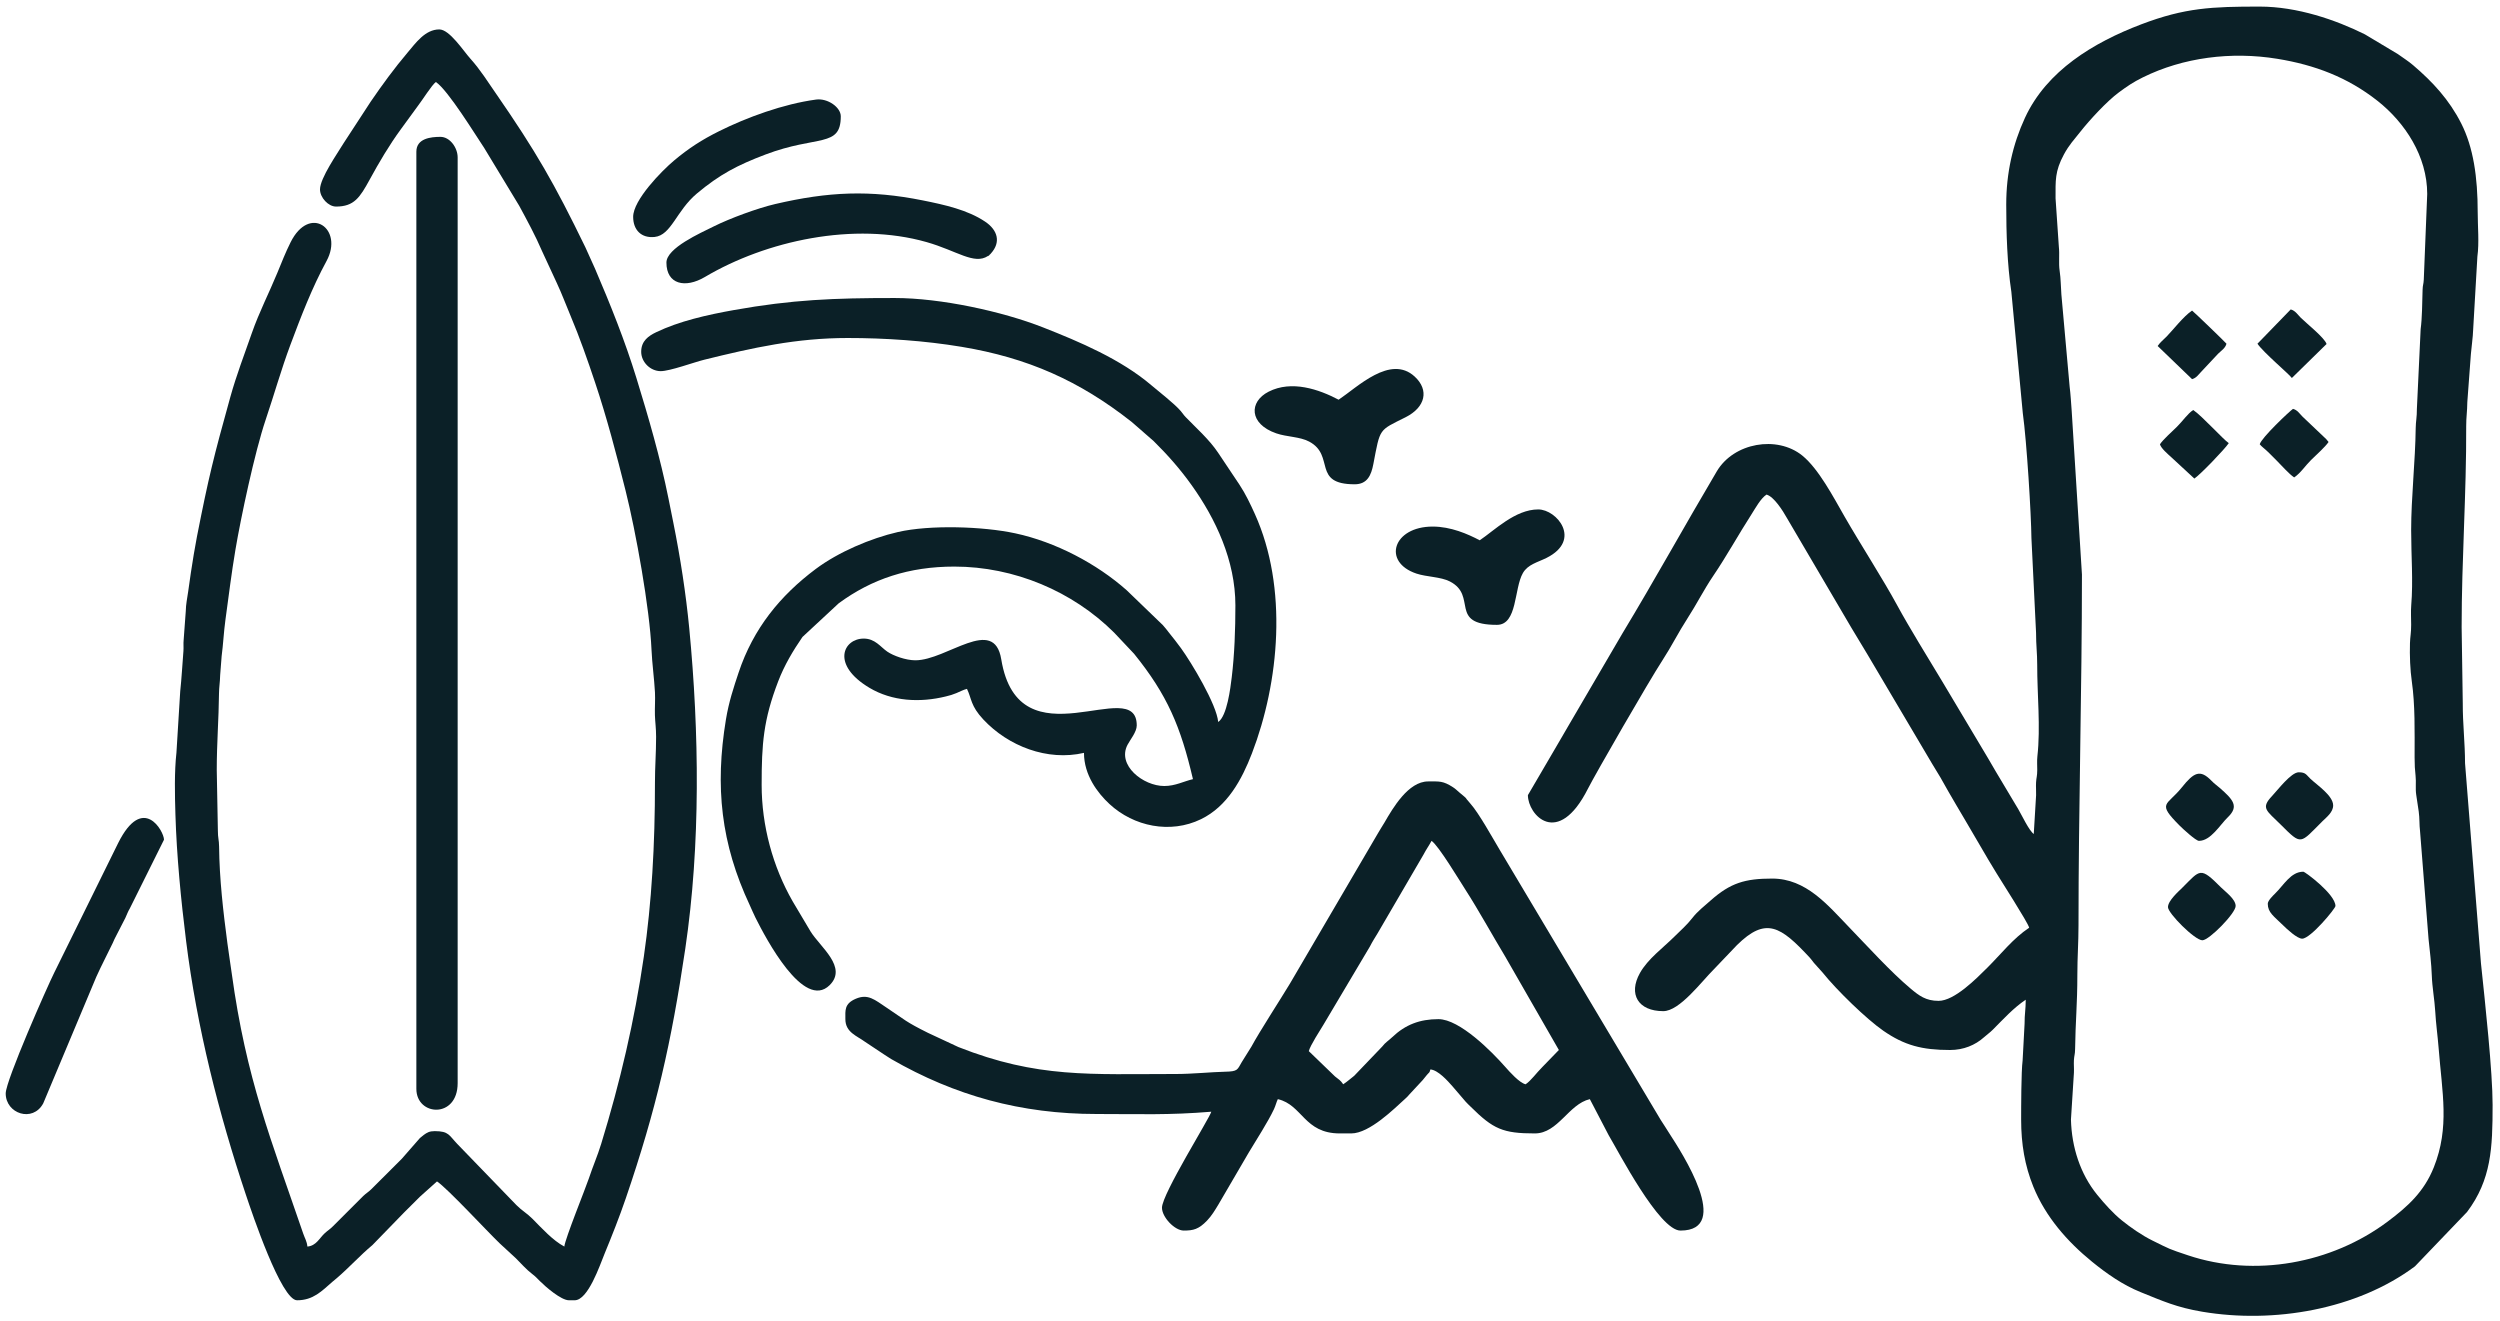 <?xml version="1.0" encoding="UTF-8"?>
<!DOCTYPE svg PUBLIC "-//W3C//DTD SVG 1.1//EN" "http://www.w3.org/Graphics/SVG/1.1/DTD/svg11.dtd">
<!-- Creator: CorelDRAW 2019 (64-Bit) -->
<svg xmlns="http://www.w3.org/2000/svg" xml:space="preserve" width="210mm" height="111mm" version="1.1" style="shape-rendering:geometricPrecision; text-rendering:geometricPrecision; image-rendering:optimizeQuality; fill-rule:evenodd; clip-rule:evenodd"
viewBox="0 0 21000 11100"
 xmlns:xlink="http://www.w3.org/1999/xlink">
 <defs>
  <style type="text/css">
   <![CDATA[
    .fil0 {fill:#0B2027}
   ]]>
  </style>
 </defs>
 <g id="Capa_x0020_1">
  <g id="_2186080198640">
   <path class="fil0" d="M17266.7 1668.01c0,-152.2 -6.83,-227.9 70.55,-371.29 43.09,-79.85 85.4,-123.77 137.33,-189.59 79.51,-100.77 223.31,-256.64 323.38,-330.61 70.56,-52.15 119.2,-85.55 201.03,-126.11 339.86,-168.42 744.78,-219.32 1130.29,-156.49 314.8,51.31 590.9,155.44 840.95,352.55 232.07,182.94 418.4,466.66 418.4,783.15l-28.86 720.04c-2.26,42.19 -8.65,40.11 -10,86.04 -3.09,105.34 -3.7,237.56 -16.32,329.33l-31.58 669.34c0.63,70.21 -9.29,104.11 -9.98,162.85 -3.23,273.95 -38.16,584.1 -38.16,854.78 0,221.29 17.71,427.04 0.51,634.1 -4,48.1 -0.67,112.95 -0.48,162.72 0.25,66.58 -8.37,99.65 -9.98,153.26 -3.22,107.16 1.6,224.6 15.4,321.29 28.32,198.43 23.59,415.49 23.46,639.02 -0.04,63.78 2.59,104.93 8.23,155 5.88,52.19 -2.52,104.92 5.24,157.97 7.39,50.44 13.85,91.61 21.23,142.05 7.63,52.2 4.69,117.23 10.84,162l71.62 907.84c9.8,93.41 24.23,208.47 27.39,308.71 2.95,94.02 23.4,204.44 28.61,297.9 5.81,104.44 20.76,208.96 28.45,307.64 29.48,378.15 94.42,667.41 -40.47,1004.62 -81.26,203.14 -215.7,326.93 -389.55,456.68 -469.89,350.69 -1113.52,470.02 -1675.82,281.56 -165,-55.3 -146.21,-48.84 -299.13,-124.38 -88.36,-43.64 -182.4,-109.48 -255.24,-168.1 -73.32,-59.02 -147.04,-141.24 -207.57,-215.59 -141.64,-173.98 -214.67,-399.48 -220.47,-631.94l24.91 -392.33c1.84,-34.14 -1.93,-71.55 -0.09,-105.69 2.3,-42.69 9.45,-46.05 10.06,-95.57 2.78,-224.3 18.89,-374.06 18.89,-624.38 0,-149.45 9.64,-264.07 9.64,-412.8 0,-982.49 28.9,-1969.46 28.9,-2947.18l-86.08 -1373.42c-5.54,-72.89 -9.18,-141.5 -17.21,-203.66l-69.51 -775.54c-5.06,-66.43 -4.61,-131.47 -14.35,-196.91 -10.16,-68.21 0.63,-136.85 -6.96,-204.25l-27.5 -404.61zm-414.33 48c0,244.31 8.35,506.34 42.93,734.82l96.03 1017.92c33.88,244.9 70.67,854.22 72.65,1050.82l38.94 796.39c-0.4,103.55 9.84,170.31 9.62,268.82 -0.56,246.72 29.24,522.34 1.39,769.41 -3.92,34.86 -1.04,78.28 -1.07,114.13 -0.05,52.77 -7.66,61.73 -10.02,105.22 -1.84,34.17 1.39,71.55 0.37,105.96l-19.59 326.09c-40.47,-29.54 -100.38,-158.09 -129.33,-207.15l-190.46 -319.04c-23.12,-38.14 -40.62,-70.94 -63.72,-109.32l-384.3 -644.31c-115.21,-191.57 -279.89,-457.64 -378.83,-640.17 -120.32,-222.02 -311.26,-517.33 -443.71,-748.32 -91.56,-159.66 -217.25,-400.11 -354.45,-510.86 -212.06,-171.16 -575.14,-107.96 -717.76,132.86 -267.24,451.29 -521.07,911.62 -792.45,1360.87l-454.01 776.46c-40.73,67.7 -72.03,126.56 -113.23,194.39l-227.05 388.19c0,165.46 251.37,446.78 504.39,-54.28 62.26,-123.3 513.22,-905.63 624.8,-1076.7 76.06,-116.61 135.87,-237.75 212.05,-355.14 74.93,-115.48 136.65,-239.32 213.89,-353.29 114.44,-168.84 213.86,-350.04 324.28,-521.71 31.51,-48.98 75.34,-130.67 124.8,-163.67 62.61,16.66 137.66,136.34 170.47,194.96l540.65 920.54c47.04,78.17 91.03,150.87 137.35,227.96l543.08 918.11c24.65,41.52 44.44,72.06 68.99,113.67 25.07,42.48 40.88,74.21 65.95,116.7 47.1,79.83 86.85,150.98 135.03,230.26l202.32 345.63c25.05,41.47 44.3,72.2 68.84,113.8 30.96,52.48 263.61,412.88 273.87,456.75 -135.69,90.52 -235.48,220.28 -349.29,333.6 -94.08,93.67 -278.07,280.8 -411.92,280.8 -106.66,0 -163.45,-43.33 -234.24,-102.63 -168.33,-141.01 -362.64,-355.95 -519.94,-518.78 -175.91,-182.07 -358.02,-405.79 -642.99,-405.79 -228.01,0 -350.62,36 -518.07,184.64 -51.43,45.66 -108.79,89.61 -152.35,145.81 -47.16,60.86 -97.41,103.34 -151.01,156.75 -95.51,95.17 -223,186.92 -289.91,306.36 -99.35,177.32 -15.07,320.04 195.96,320.04 138.41,0 321.9,-249.65 426.38,-352.8l192.52 -201.79c244.33,-240.93 367.46,-157.92 612.17,105.67 18.15,19.55 17.83,23.6 34.04,42.89l72.81 81.06c120.33,150.17 369.74,392.07 510.65,489.63 177.09,122.62 324.76,161.73 560.33,161.73 113.15,0 211.34,-40.42 286.63,-108.03 26.07,-23.41 47.64,-37.39 72.44,-62.22 87.09,-87.21 174.07,-183.55 276.88,-252.14 0,81.41 -10.2,122.39 -9.69,201.54l-16.58 309.88c-11.95,86.93 -12.27,401.95 -12.27,496.57 0,205.11 30.72,385.03 101.77,561 102.49,253.86 285.3,462.25 493.42,631.6 122.9,100.02 258.09,195.06 408.26,255.65 183.71,74.11 302.02,128.28 518.77,164.74 598.42,100.66 1297.5,-17.05 1785.63,-381.36l437.75 -456.67c204.1,-271.78 214.63,-537.66 214.63,-899.76 0,-278.77 -62.17,-851.23 -97.83,-1188.93l-133.76 -1681.12c-0.22,-171.43 -19.85,-335.5 -19,-499.46l-9.57 -643.26c0,-569.98 40.66,-1119.64 38.31,-1689.82 -0.29,-70.26 8.59,-121.9 9.49,-201.75l29.92 -402.19c4.26,-55.91 17.45,-144.67 18.82,-202.04l35.72 -617.21c15.99,-116.2 2.64,-253.28 2.64,-371.78 0,-296.65 -36.64,-545.3 -137.98,-745.72 -101.44,-200.63 -241.33,-350.74 -404.46,-489.84 -40.9,-34.87 -83.15,-60.95 -127.97,-93.3l-276.86 -165.76c-245.07,-122.08 -569.21,-233.37 -883.5,-233.37 -399.88,0 -627.48,8.84 -996.57,149.51 -399.3,152.19 -792.66,388.53 -975.58,784.82 -102.41,221.87 -157.31,463.75 -157.31,726.46z"/>
   <path class="fil0" d="M2688.04 1591.22c0,67.48 68.79,143.99 134.9,143.99 151.88,0 200.55,-76.68 282.74,-227.1 79.39,-145.32 162.97,-287.55 260.92,-421.64l146.03 -200.1c33.87,-43.08 114.82,-172.88 148.61,-197.55 102.7,68.52 333.62,446.52 406.6,554.9l293.63 485.05c67.54,124.99 135.91,250.12 193.09,383.62l121.65 262.8c44.33,94.51 75,179.27 116.46,277.57 77.33,183.36 143.06,371.84 206.69,562.07 97.64,291.93 179.29,603 255.61,906.92 85.29,339.63 202.78,988.71 217.83,1338.18 4.73,110 22.8,242.96 28.88,355.22 3.37,62.04 -2.24,129.71 -0.36,192.36 1.77,58.99 10,108.48 9.95,182.08 -0.08,138.56 -9.8,255.98 -9.64,383.99 0.64,522.36 -27.96,1011.32 -93.39,1462.14 -77.97,537.17 -200.02,1057.54 -358.25,1572.67 -31.44,102.33 -69.17,186.63 -103.55,290.44 -25.6,77.3 -200.79,509.72 -206.01,572.33 -96.62,-50.93 -190.17,-155.03 -267.35,-232.84 -46.85,-47.22 -88.98,-68.71 -134.88,-115.21l-496.49 -513.35c-69.99,-72.39 -70,-108.19 -190.11,-108.19 -44.58,0 -64.51,12.05 -92.69,32.45 -9.33,6.74 -25.32,19.76 -31.8,25.92l-152.52 174.44c-87.68,86.84 -167.42,168.08 -255.16,254.58 -26.33,25.94 -41.67,32.12 -67.84,57.21l-255.01 254.74c-26.88,26.91 -41.4,33.27 -67.73,57.32 -46.22,42.21 -72.54,106.78 -146.8,112.93 -3.63,-43.48 -21.13,-68.47 -35.03,-109.09 -270.43,-790.45 -478.55,-1297 -600.42,-2185.79 -11.5,-83.91 -25.92,-173.87 -36.21,-251.92 -35.35,-268.34 -67.15,-539.54 -69.91,-813.55 -0.55,-55.34 -10.48,-72.34 -10.23,-133.8l-9.41 -509.02c0,-225.41 16.74,-428.9 18.9,-643.57 0.54,-53.97 8.19,-89.49 9.75,-153.48l12.54 -160.31c12.72,-95.05 17.7,-202.09 31.76,-304.35 28.62,-208.07 50.3,-388.58 83.94,-588.37 45.42,-269.7 162.08,-819.95 253.71,-1091.22 71.59,-211.92 130.53,-422.43 207.45,-628.52 88.2,-236.3 182.45,-481.9 303.93,-705.19 147.33,-270.83 -141.79,-479.56 -302.11,-156.99 -43.17,86.85 -73.01,163.72 -110.46,254.75 -68.87,167.44 -153.38,331.58 -214.43,506.35 -62.87,179.94 -130.02,354.69 -181.4,539.28 -140.34,504.33 -182.08,672.97 -279.87,1170.76 -18.45,93.94 -35.35,201.11 -51.26,304.12 -8.98,58.09 -15.43,106.66 -22.8,159.68 -7.56,54.36 -19.11,104.96 -19.87,162.61l-17.8 241.46c-3.47,31.24 0.56,63.08 -1.93,94.08 -8.37,104.07 -15.75,235.79 -26.97,337.93l-31.74 515.57c-18.01,161.98 -13.52,353.98 -8.54,520.12 10.39,346.11 46.81,718.54 89.77,1062.56 90.58,725.5 274.2,1449.76 501.96,2130.29 51.8,154.78 297.3,886.81 429.96,886.81 136.22,0 208.14,-78.04 297,-155.29l36.73 -30.61c102.88,-87.63 194.87,-190.7 299.38,-277.73l265.41 -273.16c47.32,-47.15 87.58,-87.26 134.9,-134.4l142.12 -127.2c88.9,59.3 419.54,417.6 527.36,520.99l135.09 124.6c46.62,46.45 86.47,93.35 137.31,132 26.88,20.45 39.93,35.05 64.9,60.14 47.77,48 178.05,160.66 243.44,160.66l48.17 0c112.96,0 211.2,-293.63 251.8,-392.33 60.56,-147.21 124.1,-306.94 178.29,-465.56 255.15,-746.76 381.87,-1302.29 499.1,-2094.73 129.62,-876.22 117.11,-1821.08 33.49,-2691.26 -28.11,-292.46 -75.45,-597.14 -133.21,-884.88 -14.35,-71.5 -27.05,-134.73 -41.75,-208 -68.28,-340.14 -167.85,-681.11 -268.62,-1009.17 -96.26,-313.37 -219.49,-619.63 -348.32,-920.16l-80.73 -178.76c-261.98,-539.34 -417.12,-808.37 -749.14,-1288.83 -68.21,-98.71 -134.99,-204.93 -215.47,-294.12 -59.94,-66.42 -176.01,-247.34 -262.43,-247.34 -118.6,0 -198.15,114 -266.83,194.97 -110.77,130.58 -213.03,270.91 -309.4,411.73l-227.71 349.14c-50.81,84.55 -198.17,293.79 -198.17,388.16z"/>
   <path class="fil0" d="M5386.01 2954.41c0,87.4 77.11,163.2 163.8,163.2 77.46,0 281.1,-75.03 366.14,-96.02 408.62,-100.84 774.16,-182.38 1204.47,-182.38 314.1,0 645.65,22.34 956.65,74.07 556.12,92.52 989.71,284.79 1428.91,630.78l184.92 161.35c118.2,116.52 224.37,237.49 320.3,372.09 199.9,280.47 366.05,630.93 366.05,1008.1 0,200.68 -7.59,413.14 -30.64,603.07 -10.9,89.83 -39.33,326.38 -113.9,376.12 -12.23,-146.45 -225.11,-499.77 -312.39,-619.96 -34.6,-47.66 -65.21,-85.74 -100.67,-130.1 -17.11,-21.39 -33.18,-43.74 -51.73,-63.65l-303.57 -292.76c-250.91,-222.7 -597.08,-405.67 -936.22,-478.43 -271.16,-58.17 -715.59,-72.94 -985.88,-10.81 -228.76,52.58 -501.26,168.9 -690.38,310.57 -298.05,223.27 -524.08,499.11 -648.06,871.12 -41.74,125.23 -81.75,245.24 -106.16,393.44 -92.92,564.19 -42.21,1042.26 200.5,1559.8 18.8,40.08 28.53,66.49 48.2,105.58 87.04,173.05 405.13,780.34 622.51,565.79 152.77,-150.79 -79.04,-319.74 -159.97,-450.63l-150.5 -253.25c-167.35,-291.37 -260.64,-636.89 -260.64,-978.71 0,-344.62 14.5,-545.43 138.92,-869.58 52.23,-136.07 124.31,-256.89 203.95,-372.82l304.17 -282.54c279.13,-205.3 591.01,-308.65 971.74,-308.65 502.96,0 994.1,207.92 1341.75,554.39l168 178.23c279.5,345.66 391.08,610.91 494.45,1052.97 -78.17,18.14 -148.07,57.6 -240.89,57.6 -177.29,0 -398.46,-174.45 -308.8,-346.06 21.95,-42.02 77.55,-108.22 77.55,-162.74 0,-438.04 -990.76,342.76 -1138.19,-555.62 -60.81,-370.58 -457.27,8.42 -721.48,8.42 -80.33,0 -185.15,-38.08 -235.5,-72.57 -57.31,-39.24 -102.17,-109.83 -198.11,-109.83 -171.27,0 -277.66,219.19 47.61,413.37 190.44,113.69 422.77,126.69 642.44,72.52 39.26,-9.68 54.03,-14.1 87.81,-27.71 31.84,-12.83 59.86,-28.93 89.35,-35.78 40.45,83.99 29.48,141.62 137.17,256.93 209.65,224.48 538.16,352.04 845.66,280.67 0,186.81 114.89,337.69 214.26,429.73 203.7,188.68 510.86,252.78 768.79,127.28 221.23,-107.65 342.92,-332.08 427.85,-552.92 229.73,-597.43 304.27,-1391.29 24.69,-2010.37 -37.8,-83.7 -78.68,-169.82 -129.05,-245.82l-181 -270.87c-75.48,-111.41 -177.67,-200.65 -270.58,-296.82 -21.67,-22.44 -23.81,-30.83 -43.23,-52.93 -57.74,-65.71 -174.36,-154.49 -246.07,-215.63 -254.84,-217.3 -602.97,-365.07 -909.72,-485.65 -341.76,-134.34 -859.07,-246.78 -1245.82,-246.78 -510.66,0 -861.49,13.52 -1353.05,101.54 -221.36,39.64 -456.84,92.53 -651.39,186.22 -62.54,30.12 -125.02,72.04 -125.02,163.44z"/>
   <path class="fil0" d="M11282.99 9107.97c-22.61,-33.65 -37.68,-41.01 -68.88,-65.77l-220.19 -212.63c10.71,-45.77 97.71,-180.06 123.45,-222.61l390.48 -657.35c21.2,-41.7 41.98,-73.29 63.68,-109.36l386.01 -661.81c22.82,-44.18 45.29,-73.64 67.39,-115.25 58.95,39.32 237.09,336.92 287.29,414.57 102.26,158.19 229.93,389.23 329.94,554.47l452.33 787.74 -137.31 141.6c-53.53,53.24 -96.52,115.98 -142.13,146.4 -51.8,-12.02 -134.06,-104.15 -171.11,-146.31 -111.59,-127 -382.06,-400.88 -561.19,-400.88 -157.02,0 -278.17,46.79 -387.85,151.19 -32.63,31.06 -57.71,43.98 -84.34,79.16l-235.27 245.6c-37.2,28.7 -54.09,45.75 -92.3,71.24zm-1406.8 -86.4c-719.91,0 -1160.98,36.14 -1825.32,-226.22l-255.96 -119.38c-189.08,-94.18 -189.79,-106.56 -346.88,-211.2 -100.09,-66.66 -156.41,-119.15 -258.78,-75.43 -98.43,42.02 -88.1,98.24 -88.1,171.44 0,111.29 96.83,139.89 165.27,190.53l161.88 107.52c19.9,11.87 38.42,26.02 58.59,37.63 534.96,307.82 1088.92,461.11 1724.45,461.11 366.03,0 605.1,10.52 963.56,-19.2 -11.74,50.22 -414.33,691.63 -414.33,806.4 0,79.07 106.17,192 183.07,192 80,0 125.33,-10.68 195.47,-83.66 38.62,-40.19 66.07,-86.53 95.54,-135.22l255.12 -437.02c62.52,-104.7 161.2,-256.33 212,-364.78 14.18,-30.28 19.12,-56.58 31.99,-83.32 207.44,48.15 220.36,288 520.32,288l96.36 0c153.47,0 362.09,-208.87 451.37,-289.5l19.8 -18.67c5.04,-5.24 11.64,-13.32 18.11,-20.36l111.17 -119.64c13.19,-16.33 22.01,-27.14 34.46,-42.46 20.78,-25.57 20.91,-13.25 29.95,-46.97 65,5.39 144.99,95.94 185.41,141.68l110.96 129.45c14.64,16.56 27.24,27.35 43.28,43.27 187.67,186.37 269.34,223.2 537.19,223.2 196.25,0 284.09,-246.59 462.51,-288l158.23 303.15c80.94,135.08 424.76,800.85 602.98,800.85 437.71,0 10.81,-655.38 -94.47,-817.88 -25.85,-39.89 -44.82,-72.07 -71.29,-111.37l-1353.62 -2270.57c-58.08,-96.75 -174.14,-307.67 -246.41,-388.1 -64.84,-72.15 -4.35,-19.37 -90.89,-91.84 -20.45,-17.12 -30.59,-29 -52.75,-43.45 -86.07,-56.12 -115.84,-49.57 -210.4,-49.57 -166.56,0 -296.29,224.23 -366.48,345.28 -17.95,30.97 -34.07,53.11 -54.52,89.67l-738.31 1261.21c-83.88,139.46 -256.16,404 -324.56,531.04l-81.27 130.23c-38.14,64.32 -30.75,78.86 -140.33,80.99 -109.58,2.12 -275.2,19.16 -414.37,19.16z"/>
   <path class="fil0" d="M3497.43 1274.42l0 7871.95c0,230.34 346.88,252.5 346.88,-48l0 -7775.95c0,-81.63 -65.02,-172.8 -144.53,-172.8 -81.37,0 -202.35,12.87 -202.35,124.8z"/>
   <path class="fil0" d="M5597.99 2205.61c0,183.05 157.75,218.97 323.59,120.79 513.64,-304.11 1252.12,-466.75 1862.69,-292.59 253.25,72.24 398.43,192.71 514.19,116.7 48.26,-31.68 -29.99,25.53 11.2,-8.04 10.82,-8.82 7.61,-6.33 14.67,-14.19 83.92,-93.44 57.83,-194.6 -49.35,-266.57 -147.25,-98.87 -341.06,-141.74 -524.23,-178.5 -443.9,-89.09 -791.12,-73.69 -1239.4,30.79 -146.74,34.2 -379.07,119.64 -515.2,187.5 -113.38,56.52 -398.16,182.23 -398.16,304.11z"/>
   <path class="fil0" d="M47.89 9184.77c0,171.07 227.56,246.58 315.16,83.6l445.89 -1062.96c45.62,-101.17 90.64,-184.78 138.33,-284.58 6.69,-14 9.88,-22.59 14.78,-33.27l91.27 -177.86c15.77,-32.91 18.82,-48.34 36.93,-78.41l287.35 -577.7c0,-69.85 -176.67,-389.83 -385.43,28.79l-536.49 1087.88c-55.28,109.99 -407.79,906.79 -407.79,1014.51z"/>
   <path class="fil0" d="M12429.63 4538.4c-100.33,-52.89 -242.93,-115.2 -395.06,-115.2 -333.64,0 -425.92,298.16 -136.3,395 85.52,28.59 203.62,26.49 280.57,66.06 235.88,121.32 -14.81,364.54 395.32,364.54 173.42,0 142.72,-304.49 218.23,-435.38 42.12,-73.01 123.2,-89.18 199.54,-127.6 298.17,-150.09 85.43,-406.62 -70.89,-406.62 -193.9,0 -367.91,176.8 -491.41,259.2z"/>
   <path class="fil0" d="M11244.45 3357.61c-166.52,-87.79 -394.83,-165.95 -588.08,-67.51 -166.98,85.05 -164.32,270.92 63.78,349.86 90.36,31.27 198.13,27.27 277.14,69.49 220.12,117.66 20.33,358.55 382.06,358.55 106.78,0 139.05,-77.23 156.86,-170.12 58.55,-305.34 42.96,-278.64 270.47,-392.92 167.05,-83.92 200.25,-228.19 76.37,-341.99 -203.88,-187.26 -480.48,89.14 -638.6,194.64z"/>
   <path class="fil0" d="M5318.56 1821.61c0,110.67 69.25,180.4 180.02,168.89 141.06,-14.66 181.37,-219.35 355.38,-365.06 190.76,-159.74 339.58,-237.9 576.76,-327.77 435.34,-164.97 631.88,-54.52 631.88,-320.85 0,-75.47 -110.35,-153.64 -207.63,-140.49 -274.45,37.1 -580.72,149.21 -813.74,265.29 -146.65,73.05 -256.11,143.88 -378.77,246.63 -105.85,88.66 -343.9,332.37 -343.9,473.36z"/>
   <path class="fil0" d="M18471.15 7063.19c99.75,0 176.33,-134.45 243.38,-199.12 94.23,-90.87 44.33,-146.6 -67.61,-244.81 -29.23,-25.65 -43.19,-32.81 -72.14,-62.52 -93.98,-96.45 -146.34,-68.75 -246.73,56.68 -127.21,158.91 -214.46,125.4 -18.32,322.58 23.58,23.71 135.14,127.19 161.42,127.19z"/>
   <path class="fil0" d="M19049.28 7591.18c0,74.01 51.07,104.86 127.48,180.19 31.84,31.39 119.32,113.82 161.69,113.5 70.34,-0.54 279.33,-253.34 279.33,-274.49 0,-98.58 -255.23,-288 -269.8,-288 -104.91,0 -162.52,110.46 -238.55,184.73 -16.78,16.39 -60.15,58.6 -60.15,84.07z"/>
   <path class="fil0" d="M18210.99 7619.98c0,51.92 225.63,278.4 289.06,278.4 56.51,0 279.44,-226.98 279.44,-288 0,-58.34 -87.4,-120.33 -122.88,-155.98 -176,-176.82 -173.37,-148.86 -322.77,-0.02 -33.87,33.74 -122.85,111.1 -122.85,165.6z"/>
   <path class="fil0" d="M19598.51 6765.59c0,-81.76 -133.91,-170.16 -190.38,-223.13 -35.56,-33.36 -38.5,-55.27 -98.69,-55.27 -64.58,0 -177.86,150.4 -224.08,199.15 -97.8,103.15 -46.07,122.09 72.32,240.05 178.71,178.04 159.14,162.9 351.7,-28.8 32.52,-32.38 89.13,-74.2 89.13,-132z"/>
   <path class="fil0" d="M18981.83 3732c12.19,16.58 49.04,43.76 69.9,64.76 26.32,26.49 45.79,45.71 72.23,72.04 40.85,40.7 104.26,113.13 146.94,141.6 54.36,-36.27 93.75,-98.84 142.08,-146.44 40.62,-40 119.21,-109.83 146.99,-151.16l-12.97 -15.88c-11.65,-13.32 -4.77,-7.37 -18.77,-19.7l-187.47 -178.02c-25.45,-25.42 -42.25,-54.89 -79.5,-64.79 -27.45,18.31 -266.87,243.9 -279.43,297.59z"/>
   <path class="fil0" d="M18143.54 3732c9.08,33.89 66.02,82.09 99.23,112.34l189.83 175.66c50.12,-33.44 253.56,-244.76 289.07,-297.6 -46.68,-31.14 -224.63,-228.98 -298.7,-278.39 -48.33,32.24 -85.53,90.18 -137.31,141.6 -40.74,40.45 -113.69,104.08 -142.12,146.39z"/>
   <path class="fil0" d="M18124.26 2906.41l289.07 278.4c37.25,-9.91 54.05,-39.38 79.5,-64.8l139.57 -148.94c26.8,-26.54 59.62,-45.15 70,-83.86 -6.96,-10.35 -274.95,-268.98 -289.07,-278.4 -72.21,48.18 -164.78,168.84 -214.2,218.59 -27.34,27.52 -54.12,48.14 -74.87,79.01z"/>
   <path class="fil0" d="M18962.56 2887.21c48.94,72.81 268.47,257.35 289.07,288l291.44 -285.64c-16.32,-52.29 -170.14,-174.17 -216.77,-220.76 -26.54,-26.52 -45.59,-59.3 -84.31,-69.6l-279.43 288z"/>
  </g>
 </g>
</svg>
